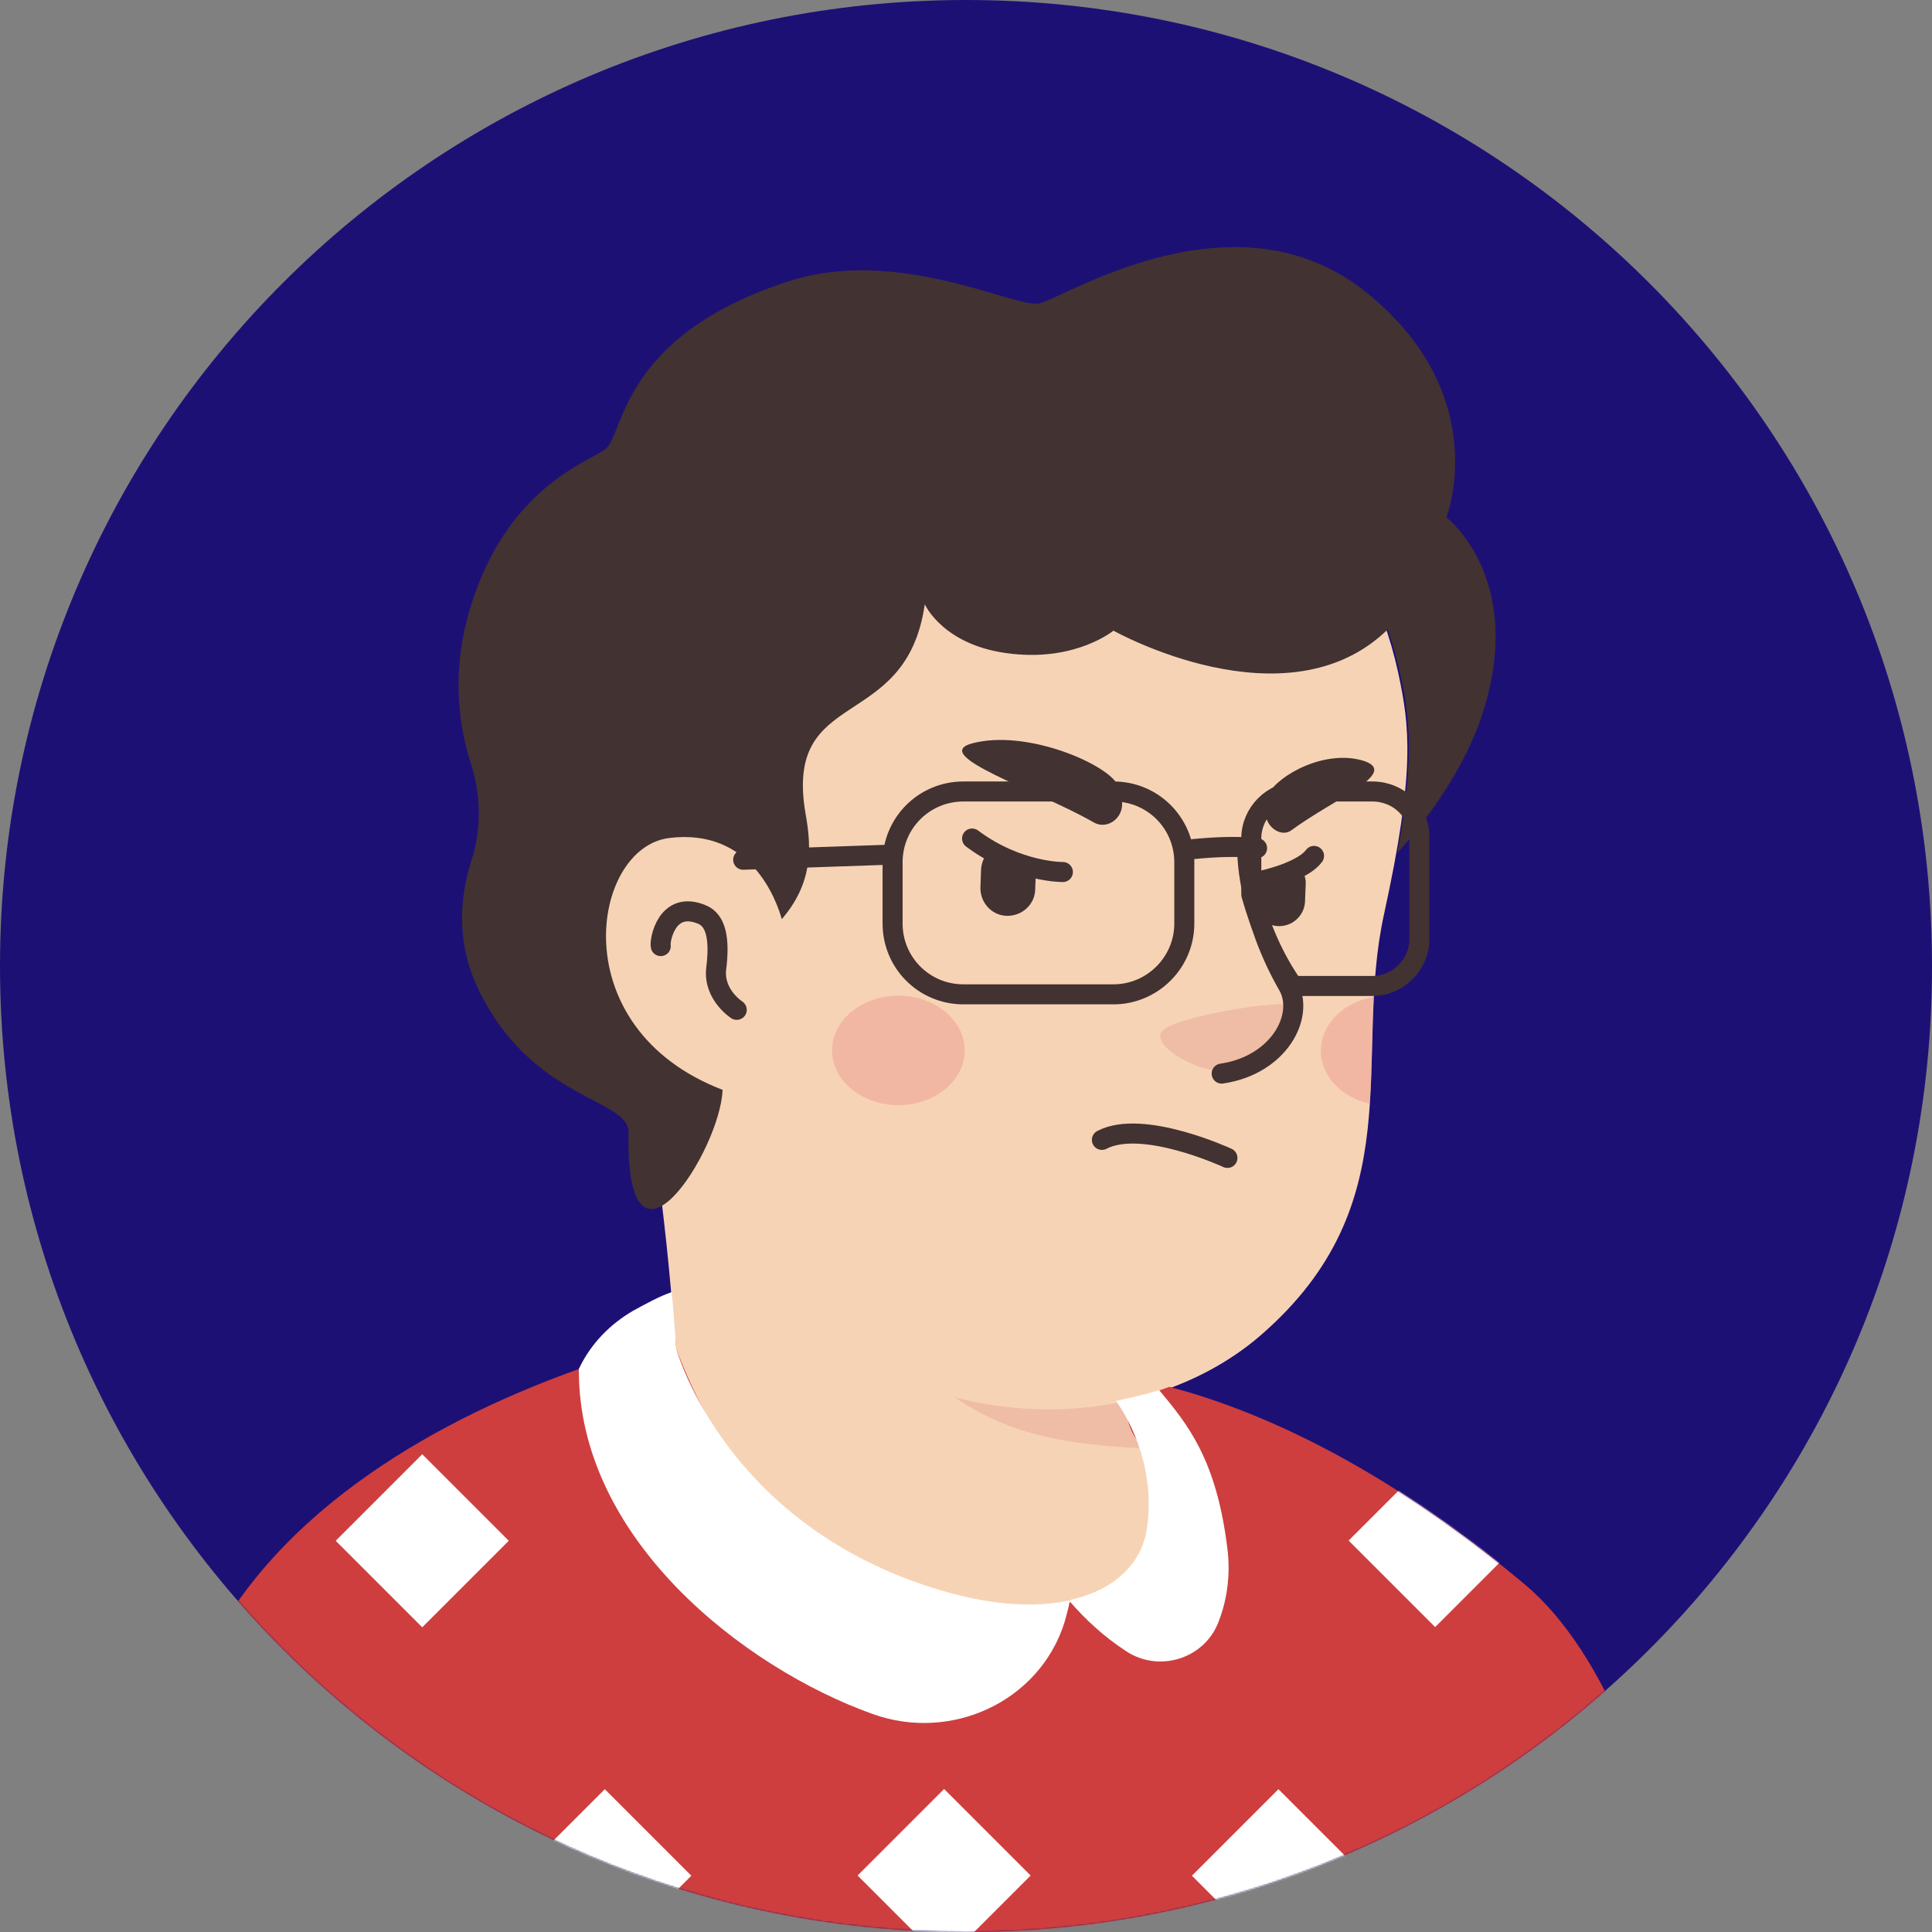 <svg width="1300" height="1300" viewBox="0 0 1300 1300" fill="none" xmlns="http://www.w3.org/2000/svg">
<rect x="0" y="0" width="1300" height="1300" fill="#808080" stroke="none"/>
<path d="M650 1300C290.71 1300 0 1008.86 0 650C0 290.71 291.141 0 650 0C1009.29 0 1300 291.141 1300 650C1300.43 1009.29 1009.29 1300 650 1300Z" fill="#1D1075"/>
<mask id="mask0_310_1022" style="mask-type:alpha" maskUnits="userSpaceOnUse" x="0" y="0" width="1301" height="1300">
<path d="M650 1300C290.71 1300 0 1008.86 0 650C0 290.71 291.141 0 650 0C1009.29 0 1300 291.141 1300 650C1300.43 1009.29 1009.29 1300 650 1300Z" fill="#F7C0B5"/>
</mask>
<g mask="url(#mask0_310_1022)">
<path d="M1014 1197.33C1010.97 1199.5 1007.5 1201.67 1004.47 1203.83C1001 1206 997.967 1208.17 994.5 1209.9C991.467 1211.63 988.867 1213.37 985.833 1215.1C985.4 1215.53 984.967 1215.53 984.534 1215.97C974.567 1222.03 964.167 1227.67 953.767 1232.87C950.734 1234.6 947.267 1236.33 944.234 1237.63C944.234 1237.63 943.8 1238.07 943.367 1238.07C939.9 1239.8 936.434 1241.53 932.967 1243.27C926.034 1246.73 918.667 1249.77 911.734 1252.8C908.267 1254.53 904.367 1255.83 900.9 1257.13C897.434 1258.43 893.534 1260.17 890.067 1261.47C886.6 1262.77 882.7 1264.5 879.234 1265.8C879.234 1265.8 879.234 1265.8 878.8 1265.8C875.334 1267.1 871.434 1268.4 867.967 1269.7C860.167 1272.3 851.934 1274.9 844.134 1277.5C841.534 1278.37 838.5 1279.23 835.9 1280.1C827.667 1282.7 819.434 1284.87 811.2 1286.6C808.167 1287.47 805.134 1287.9 801.667 1288.77C793.867 1290.5 785.634 1292.23 777.834 1293.97C776.1 1294.4 774.8 1294.4 773.067 1294.83C770.467 1295.27 767.434 1295.7 764.834 1296.13C760.934 1296.57 757.467 1297.43 753.567 1297.87C751.834 1298.3 750.1 1298.3 748.367 1298.73C746.2 1299.17 743.6 1299.6 741 1299.6C734.067 1300.47 726.7 1301.33 719.767 1302.2C717.6 1302.63 715 1302.63 712.834 1303.07H712.4C709.367 1303.5 706.334 1303.5 703.3 1303.93C700.267 1304.37 697.234 1304.37 694.2 1304.37C692.467 1304.37 690.3 1304.8 688.567 1304.8C685.1 1304.8 682.067 1305.23 679.034 1305.23C674.7 1305.23 670.8 1305.67 666.467 1305.67C662.134 1305.67 658.234 1305.67 653.9 1305.67C650.867 1305.67 647.834 1305.67 644.8 1305.67C462.367 1303.07 297.7 1225.5 180.7 1102.43C180.7 1102.43 180.7 1102 180.267 1102C193.7 1075.57 243.534 1027.9 295.534 988.466C361.4 938.632 454.567 907.866 454.567 907.866C454.567 907.866 515.667 897.899 742.3 945.132C915.2 981.532 988.867 1129.3 1014 1197.33Z" fill="#F7D3B5"/>
<path d="M790.401 1065.16C781.301 1109.8 722.368 1136.23 623.134 1096.36C501.368 1046.96 454.568 907.865 454.568 907.865C448.068 808.198 432.901 722.831 432.901 722.831C573.734 710.698 740.134 875.365 740.134 875.365L759.201 956.831C760.934 963.765 764.401 969.831 769.601 974.165C778.701 989.765 796.468 1036.56 790.401 1065.16Z" fill="#F7D3B5"/>
<path d="M769.6 974.598C686.834 970.265 625.734 958.132 560.3 840.698C615.767 889.665 681.2 908.298 750.1 916.965L759.2 956.831C760.934 964.198 764.4 970.265 769.6 974.598Z" fill="#EFBDA5"/>
<path d="M940.767 452.432C948.567 488.832 952.467 518.299 931.234 615.365C910 712.432 950.734 809.499 848.467 898.332C779.567 958.132 659.1 969.399 562.9 903.965C530.4 881.865 500.5 851.099 476.234 810.799C457.167 779.165 435.067 749.265 410.367 721.965C376.134 684.699 334.967 609.732 355.334 477.132C388.267 261.332 601.9 236.632 728 260.465C854.1 284.299 919.534 356.232 940.767 452.432Z" fill="#F7D3B5"/>
<path d="M526.066 621.866C526.066 621.866 512.633 556.866 449.366 564.666C394.766 571.6 375.7 702.466 499.633 738.866" fill="#F7D3B5"/>
<path d="M495.734 679.499C495.734 679.499 480.134 669.532 481.867 652.199C484.467 631.832 481.867 619.266 472.334 615.366C448.5 605.399 443.734 633.132 444.6 636.599" stroke="#423232" stroke-width="13.479" stroke-miterlimit="10" stroke-linecap="round" stroke-linejoin="round"/>
<path d="M826.366 721.533C826.366 721.533 842.833 722.399 858.433 703.766C867.1 693.366 874.466 680.366 869.7 676.466C864.933 672.133 786.5 684.266 781.3 694.666C776.1 705.066 806.433 721.533 826.366 721.533Z" fill="#EFBDA5"/>
<path d="M839.367 575.931C839.367 575.931 840.234 617.098 866.667 663.031C878.367 683.398 860.6 716.764 822.034 722.398" stroke="#423232" stroke-width="13.479" stroke-miterlimit="10" stroke-linecap="round" stroke-linejoin="round"/>
<path opacity="0.42" d="M604.499 743.632C629.149 743.632 649.132 727.141 649.132 706.799C649.132 686.456 629.149 669.965 604.499 669.965C579.849 669.965 559.866 686.456 559.866 706.799C559.866 727.141 579.849 743.632 604.499 743.632Z" fill="#ED938A"/>
<path opacity="0.42" d="M924.3 670.832C923 695.098 923.433 718.932 921.7 742.765C902.633 738.432 888.767 724.132 888.767 707.232C888.767 689.032 903.933 674.298 924.3 670.832Z" fill="#ED938A"/>
<path d="M1158.24 1465.29H62.776C62.776 1465.29 69.276 1264.23 135.143 1120.79C184.976 1012.46 302.41 952.228 389.943 921.028C414.643 912.361 437.176 905.861 454.51 901.094C454.51 903.261 454.943 904.994 454.943 907.161C454.943 907.161 501.743 1046.26 623.51 1095.66C722.743 1135.96 781.676 1109.09 790.776 1064.46C796.41 1035.86 778.643 989.061 769.543 973.894C764.343 969.561 760.876 963.061 759.143 956.561L755.676 942.261C763.91 940.528 771.71 938.361 779.51 935.761C782.11 934.894 784.276 934.028 786.876 933.161C842.776 947.894 926.843 982.994 1026.08 1066.19C1138.31 1160.23 1158.24 1465.29 1158.24 1465.29Z" fill="#CE3E3E"/>
<mask id="mask1_310_1022" style="mask-type:alpha" maskUnits="userSpaceOnUse" x="62" y="901" width="1097" height="565">
<path d="M1158.24 1465.29H62.776C62.776 1465.29 69.276 1264.23 135.143 1120.79C184.976 1012.46 302.41 952.226 389.943 921.026C414.643 912.359 437.176 905.859 454.51 901.092C454.51 903.259 454.943 904.992 454.943 907.159C454.943 907.159 501.743 1046.26 623.51 1095.66C722.743 1135.96 781.676 1109.09 790.776 1064.46C796.41 1035.86 778.643 989.059 769.543 973.892C764.343 969.559 760.876 963.059 759.143 956.559L755.676 942.259C763.91 940.526 771.71 938.359 779.51 935.759C782.11 934.892 784.276 934.026 786.876 933.159C842.776 947.892 926.843 982.992 1026.08 1066.19C1138.31 1160.23 1158.24 1465.29 1158.24 1465.29Z" fill="#CE3E3E"/>
</mask>
<g mask="url(#mask1_310_1022)">
<path d="M512.422 978.397L454.204 1036.62L512.422 1094.83L570.64 1036.62L512.422 978.397Z" fill="white"/>
<path d="M740.424 978.569L682.206 1036.79L740.424 1095L798.642 1036.79L740.424 978.569Z" fill="white"/>
<path d="M284.113 978.532L225.895 1036.75L284.113 1094.97L342.331 1036.75L284.113 978.532Z" fill="white"/>
<path d="M965.684 978.395L907.466 1036.61L965.684 1094.83L1023.9 1036.61L965.684 978.395Z" fill="white"/>
<path d="M406.969 1203.91L348.751 1262.13L406.969 1320.35L465.187 1262.13L406.969 1203.91Z" fill="white"/>
<path d="M635.278 1203.78L577.06 1262L635.278 1320.22L693.496 1262L635.278 1203.78Z" fill="white"/>
<path d="M860.231 1203.91L802.013 1262.13L860.231 1320.35L918.448 1262.13L860.231 1203.91Z" fill="white"/>
</g>
<path d="M719.709 1077.89C719.709 1077.89 689.809 1100.43 696.309 1121.66C702.376 1142.89 760.442 1139.43 771.709 1121.66C782.542 1103.89 734.009 1073.99 719.709 1077.89Z" fill="#CE3E3E"/>
<path d="M719.276 1077.46C719.71 1077.89 719.71 1077.89 720.143 1078.33C720.143 1077.89 720.143 1077.46 720.143 1077.46C719.71 1077.03 719.276 1077.03 719.276 1077.46Z" fill="white"/>
<path d="M604.444 1060.13C482.677 1010.73 454.944 907.16 454.944 907.16C454.944 904.993 454.51 903.26 454.51 901.093C454.077 894.593 452.777 875.96 451.91 869.46C444.11 872.06 434.577 877.26 425.91 882.027C410.31 891.127 397.744 904.127 389.944 920.16C389.944 920.593 389.51 920.593 389.51 921.027C388.644 1034.99 500.01 1122.09 587.11 1153.29C639.977 1172.36 699.344 1145.06 716.244 1091.76C717.544 1086.99 718.844 1082.66 719.71 1077.89C719.277 1077.46 719.277 1077.46 718.844 1077.03C690.677 1083.09 652.11 1079.19 604.444 1060.13Z" fill="white"/>
<path d="M825.876 1041.93C818.509 981.693 799.009 958.293 779.942 935.326C772.142 937.926 759.142 940.959 750.909 942.693C750.909 942.693 779.076 979.093 771.709 1028.49C768.242 1051.89 750.476 1069.66 720.142 1076.59C720.142 1077.03 720.142 1077.03 719.709 1077.46C730.976 1090.46 743.542 1101.73 757.409 1110.83C779.942 1125.99 811.142 1116.03 820.242 1090.46C825.876 1075.73 828.042 1058.83 825.876 1041.93Z" fill="white"/>
<path d="M277.277 1465.29L257.777 1304.96" stroke="#544D4D" stroke-width="13.479" stroke-miterlimit="10" stroke-linecap="round" stroke-linejoin="round"/>
<path d="M1033.88 1249.93C1033.88 1249.93 1020.88 1281.56 1024.78 1313.19C1028.68 1344.83 1039.94 1391.19 1023.91 1465.29" stroke="#544D4D" stroke-width="13.479" stroke-miterlimit="10" stroke-linecap="round" stroke-linejoin="round"/>
<path d="M715.185 586.763C715.185 586.763 684.851 587.196 654.084 564.229" stroke="#423232" stroke-width="13.479" stroke-miterlimit="10" stroke-linecap="round" stroke-linejoin="round"/>
<path d="M843.884 593.696C843.884 593.696 875.084 588.063 884.184 575.929" stroke="#423232" stroke-width="13.479" stroke-miterlimit="10" stroke-linecap="round" stroke-linejoin="round"/>
<path d="M735.985 553.397C744.219 558.164 754.619 551.664 755.052 541.697C755.052 536.497 754.185 530.864 750.719 526.097C740.319 512.231 689.619 490.997 654.519 500.097C624.185 507.897 698.285 531.731 735.985 553.397Z" fill="#423232"/>
<path d="M869.02 558.596C862.953 563.362 852.987 557.729 851.687 548.629C850.82 543.862 851.253 538.662 853.42 534.329C860.353 521.329 892.42 503.562 918.42 512.229C940.953 520.462 898.053 537.362 869.02 558.596Z" fill="#423232"/>
<path d="M666.218 572.031C662.751 575.064 660.585 579.831 660.151 584.597L659.718 596.731C659.285 607.131 667.085 615.797 677.051 616.231C687.451 616.664 696.118 608.864 696.551 598.897L696.985 586.764C696.985 586.331 696.985 585.897 696.985 585.464C685.718 584.597 675.751 579.831 666.218 572.031Z" fill="#423232"/>
<path d="M843.885 592.831C843.885 593.265 843.885 593.265 843.885 593.698L843.452 604.964C843.019 614.498 850.386 622.731 859.919 623.165C869.452 623.598 877.686 616.231 878.119 606.698L878.552 595.431C878.986 591.098 877.252 587.198 875.086 584.165C865.552 589.798 855.152 591.098 843.885 592.831Z" fill="#423232"/>
<path d="M825.911 779.14C825.911 779.14 768.852 752.632 741.445 767.009" stroke="#423232" stroke-width="13.479" stroke-miterlimit="10" stroke-linecap="round" stroke-linejoin="round"/>
<path d="M997.527 480.254C985.393 517.954 958.96 553.054 940.327 573.854C952.027 507.988 948.56 481.988 941.627 451.221C939.46 441.688 936.86 432.588 933.827 423.488C865.793 489.788 749.227 424.354 749.227 424.354C749.227 424.354 724.527 444.721 681.193 439.954C634.827 435.188 622.26 406.588 622.26 406.588C609.693 494.121 526.927 460.754 542.093 547.854C546.427 571.688 546.427 594.654 526.06 618.488C522.593 606.354 505.693 556.954 450.227 563.888C397.793 570.388 377.86 691.721 486.193 733.321C484.893 773.621 420.76 874.588 422.927 761.921C423.36 738.954 357.493 740.688 321.527 664.854C305.927 631.921 310.26 601.154 317.193 579.054C324.127 557.821 323.693 534.854 316.76 513.621C308.96 488.921 302.893 451.654 317.193 406.588C341.46 329.454 393.46 311.688 406.893 302.588C420.327 293.488 415.993 226.754 529.96 189.488C603.627 165.221 682.493 207.254 698.96 204.221C715.427 201.188 830.693 125.354 919.527 196.854C1005.33 266.188 973.26 348.088 973.26 348.088C973.26 348.088 1026.99 389.254 997.527 480.254Z" fill="#423232"/>
<path d="M749.234 669.067H648.267C621.834 669.067 600.601 647.834 600.601 621.401V580.234C600.601 553.801 621.834 532.567 648.267 532.567H749.234C775.667 532.567 796.901 553.801 796.901 580.234V621.401C796.901 647.834 775.234 669.067 749.234 669.067Z" stroke="#423232" stroke-width="13.479" stroke-miterlimit="10" stroke-linecap="round" stroke-linejoin="round"/>
<path d="M923.433 532.567H873.6C856.267 532.567 841.967 546.867 841.967 564.201V601.901C848.033 623.567 856.7 644.367 869.7 663.001C871 663.001 872.3 663.434 873.6 663.434H923.433C940.767 663.434 955.067 649.134 955.067 631.801V564.201C955.5 546.434 941.2 532.567 923.433 532.567Z" stroke="#423232" stroke-width="13.479" stroke-miterlimit="10" stroke-linecap="round" stroke-linejoin="round"/>
<path d="M796.9 572C811.633 570.267 830.266 568.967 845.866 570.7" stroke="#423232" stroke-width="13.479" stroke-miterlimit="10" stroke-linecap="round" stroke-linejoin="round"/>
<path d="M600.599 575.035L500.066 578.501" stroke="#423232" stroke-width="13.479" stroke-miterlimit="10" stroke-linecap="round" stroke-linejoin="round"/>
</g>
</svg>
